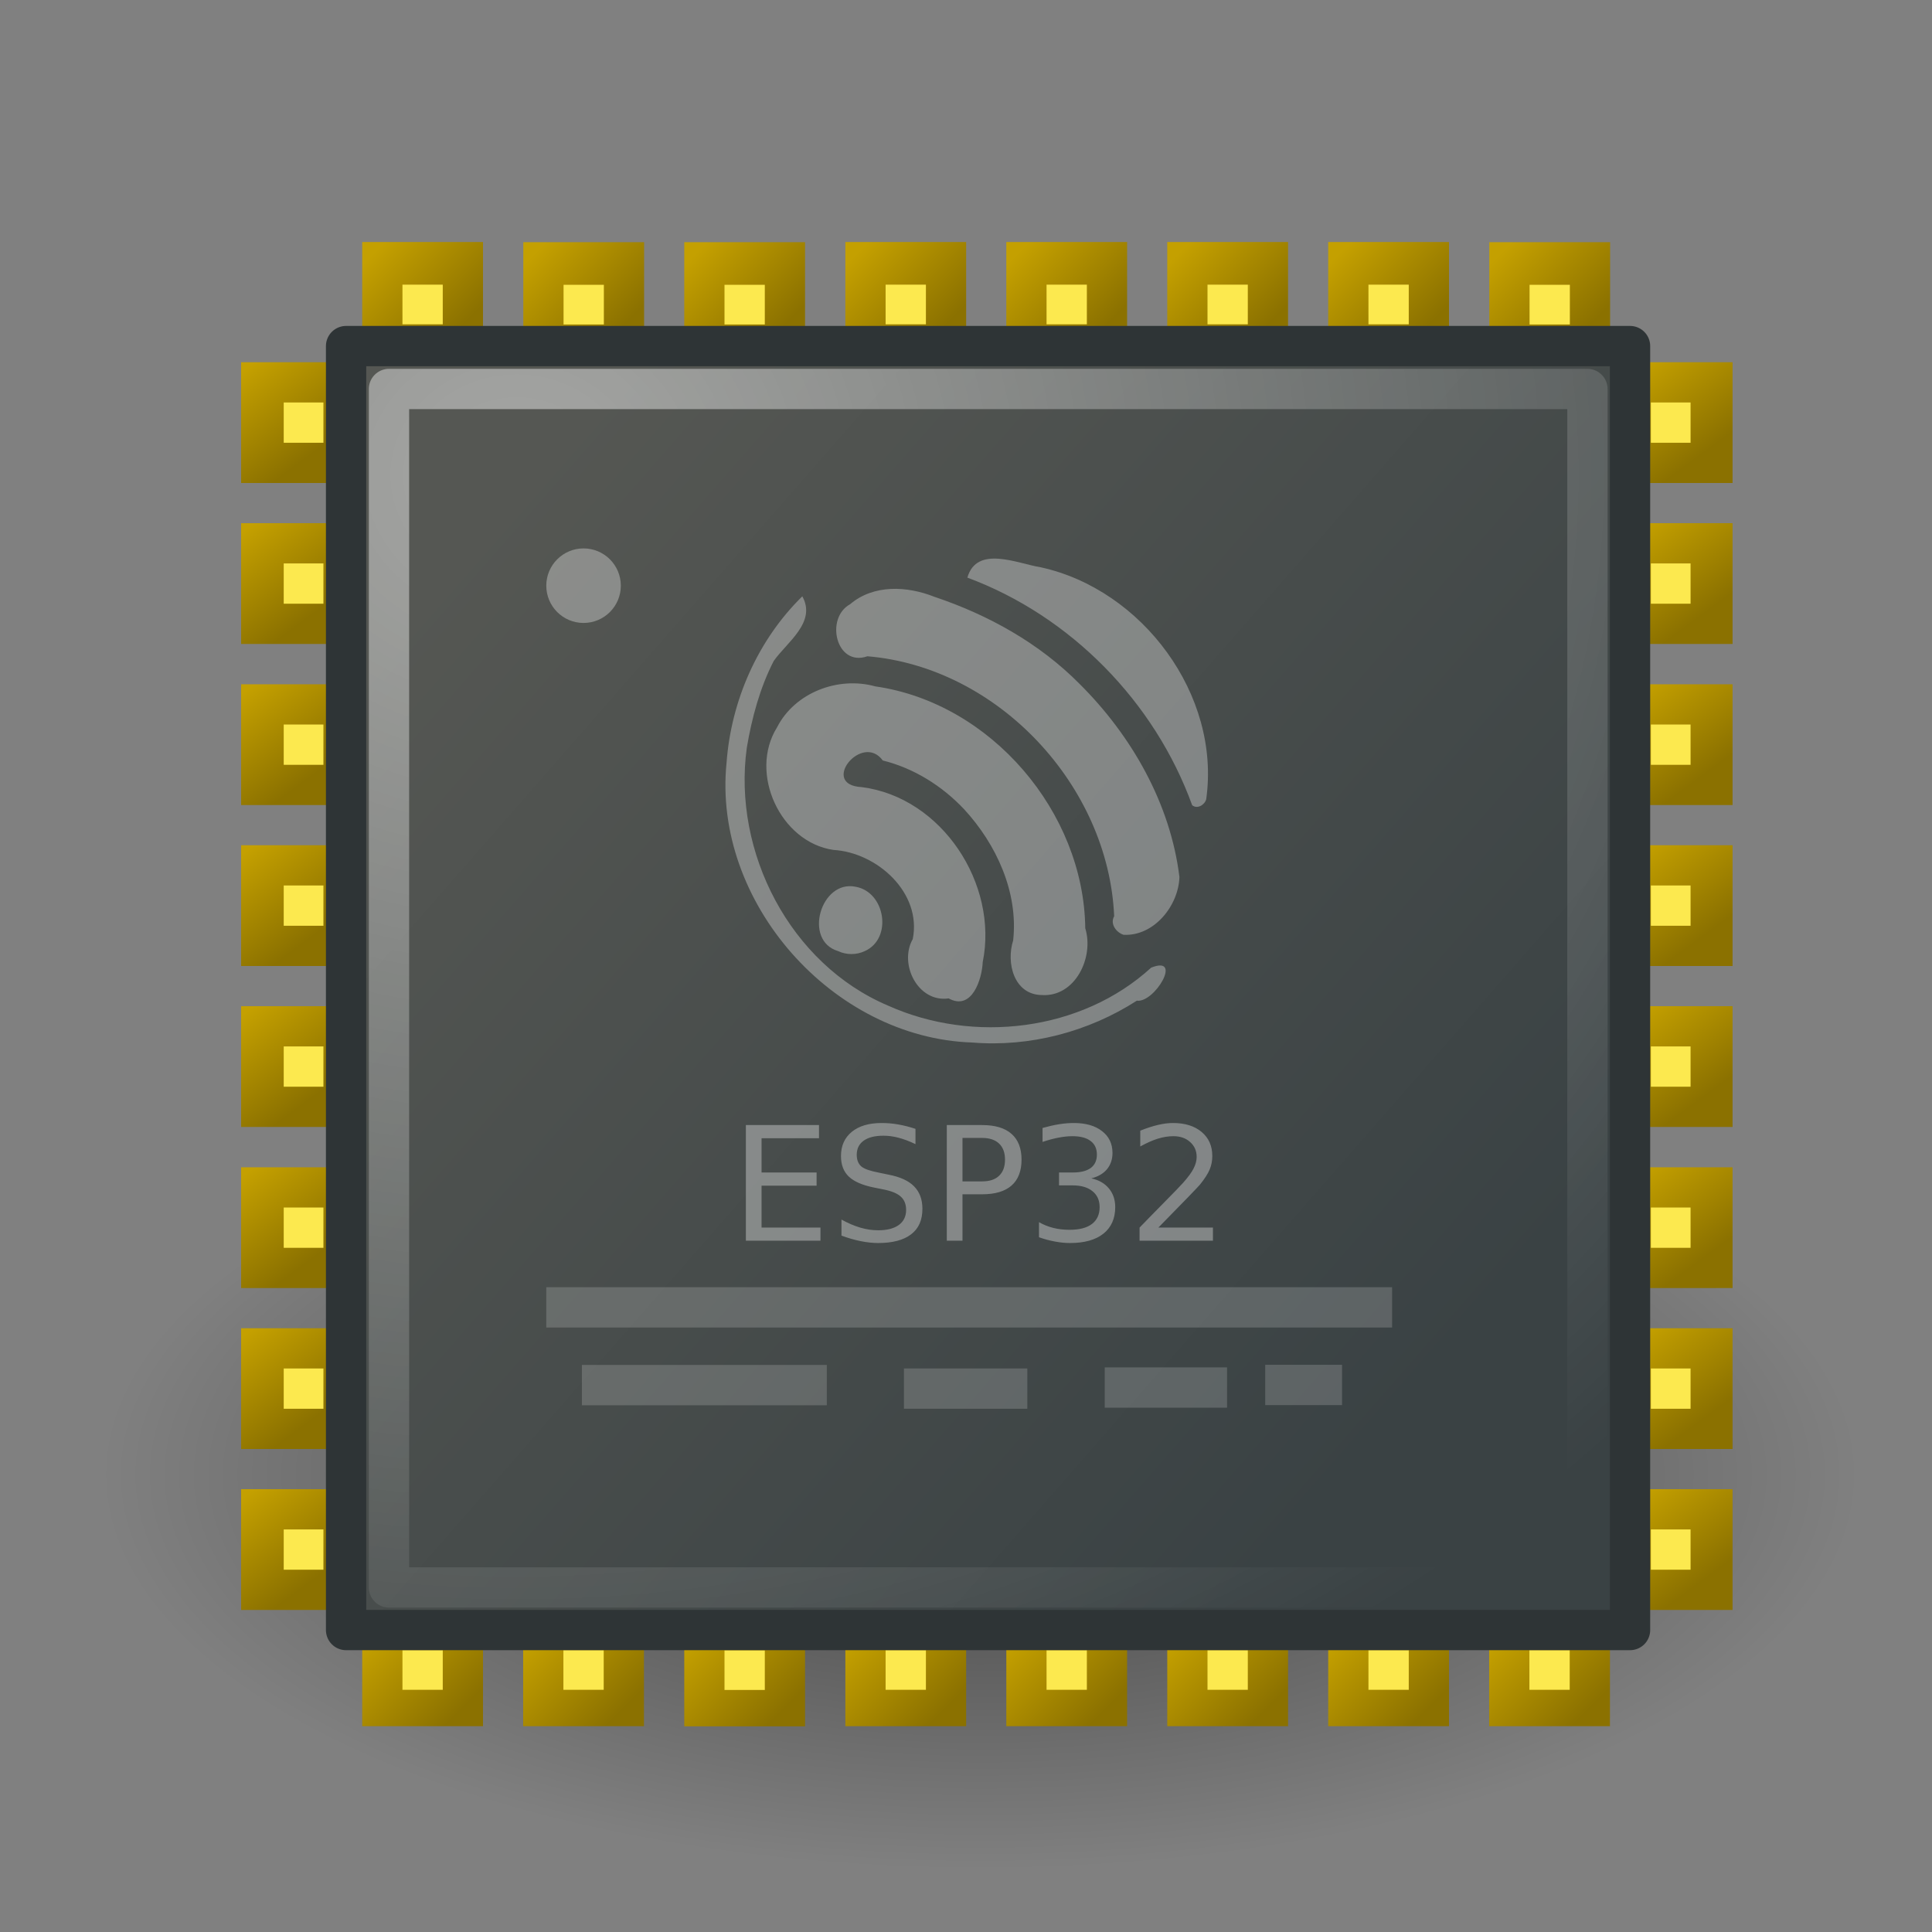 <?xml version="1.0" encoding="UTF-8" standalone="no"?>
<svg
   xmlns:dc="http://purl.org/dc/elements/1.1/"
   xmlns:cc="http://creativecommons.org/ns#"
   xmlns:rdf="http://www.w3.org/1999/02/22-rdf-syntax-ns#"
   xmlns:svg="http://www.w3.org/2000/svg"
   xmlns="http://www.w3.org/2000/svg"
   xmlns:xlink="http://www.w3.org/1999/xlink"
   width="48"
   height="48"
   viewBox="0 0 12.7 12.7"
   version="1.1"
   id="svg8">
  <rect x="0" y="0" width="12.7" height="12.7" fill="#808080" stroke="none"/>
  <defs
     id="defs2">
    <linearGradient
       id="linearGradient1774">
      <stop
         style="stop-color:#555753;stop-opacity:1"
         offset="0"
         id="stop1770" />
      <stop
         style="stop-color:#3a4244;stop-opacity:1"
         offset="1"
         id="stop1772" />
    </linearGradient>
    <linearGradient
       id="linearGradient955">
      <stop
         style="stop-color:#c4a000;stop-opacity:1"
         offset="0"
         id="stop951" />
      <stop
         style="stop-color:#8b7100;stop-opacity:1"
         offset="1"
         id="stop953" />
    </linearGradient>
    <linearGradient
       id="linearGradient939">
      <stop
         style="stop-color:#ffffff;stop-opacity:1;"
         offset="0"
         id="stop935" />
      <stop
         style="stop-color:#ffffff;stop-opacity:0;"
         offset="1"
         id="stop937" />
    </linearGradient>
    <linearGradient
       id="linearGradient959">
      <stop
         style="stop-color:#000000;stop-opacity:0.472"
         offset="0"
         id="stop955" />
      <stop
         style="stop-color:#000000;stop-opacity:0;"
         offset="1"
         id="stop957" />
    </linearGradient>
    <radialGradient
       xlink:href="#linearGradient959"
       id="radialGradient961"
       cx="6.646"
       cy="7.253"
       fx="6.646"
       fy="7.253"
       r="5.77"
       gradientTransform="matrix(1,0,0,0.449,-0.203,6.437)"
       gradientUnits="userSpaceOnUse" />
    <radialGradient
       xlink:href="#linearGradient939"
       id="radialGradient941"
       cx="3.836"
       cy="3.572"
       fx="3.836"
       fy="3.572"
       r="3.837"
       gradientUnits="userSpaceOnUse"
       gradientTransform="matrix(-1.4992659e-7,2.347,-2.64,-1.7713967e-7,12.83,-5.883)" />
    <linearGradient
       xlink:href="#linearGradient955"
       id="linearGradient957"
       x1="2.161"
       y1="2.939"
       x2="2.583"
       y2="3.51"
       gradientUnits="userSpaceOnUse" />
    <linearGradient
       xlink:href="#linearGradient955"
       id="linearGradient970"
       gradientUnits="userSpaceOnUse"
       x1="2.161"
       y1="2.939"
       x2="2.583"
       y2="3.51" />
    <linearGradient
       xlink:href="#linearGradient955"
       id="linearGradient972"
       gradientUnits="userSpaceOnUse"
       x1="2.161"
       y1="2.939"
       x2="2.583"
       y2="3.51" />
    <linearGradient
       xlink:href="#linearGradient955"
       id="linearGradient980"
       gradientUnits="userSpaceOnUse"
       x1="2.161"
       y1="2.939"
       x2="2.583"
       y2="3.51" />
    <linearGradient
       xlink:href="#linearGradient955"
       id="linearGradient982"
       gradientUnits="userSpaceOnUse"
       x1="2.161"
       y1="2.939"
       x2="2.583"
       y2="3.51" />
    <linearGradient
       xlink:href="#linearGradient955"
       id="linearGradient1002"
       gradientUnits="userSpaceOnUse"
       x1="2.161"
       y1="2.939"
       x2="2.583"
       y2="3.51" />
    <linearGradient
       xlink:href="#linearGradient955"
       id="linearGradient1004"
       gradientUnits="userSpaceOnUse"
       x1="2.161"
       y1="2.939"
       x2="2.583"
       y2="3.51" />
    <linearGradient
       xlink:href="#linearGradient955"
       id="linearGradient1006"
       gradientUnits="userSpaceOnUse"
       x1="2.161"
       y1="2.939"
       x2="2.583"
       y2="3.51" />
    <linearGradient
       xlink:href="#linearGradient955"
       id="linearGradient1008"
       gradientUnits="userSpaceOnUse"
       x1="2.161"
       y1="2.939"
       x2="2.583"
       y2="3.51" />
    <linearGradient
       xlink:href="#linearGradient955"
       id="linearGradient1010"
       gradientUnits="userSpaceOnUse"
       x1="2.161"
       y1="2.939"
       x2="2.583"
       y2="3.51" />
    <linearGradient
       xlink:href="#linearGradient955"
       id="linearGradient1012"
       gradientUnits="userSpaceOnUse"
       x1="2.161"
       y1="2.939"
       x2="2.583"
       y2="3.51" />
    <linearGradient
       xlink:href="#linearGradient955"
       id="linearGradient1040"
       gradientUnits="userSpaceOnUse"
       x1="2.161"
       y1="2.939"
       x2="2.583"
       y2="3.51" />
    <linearGradient
       xlink:href="#linearGradient955"
       id="linearGradient1042"
       gradientUnits="userSpaceOnUse"
       x1="2.161"
       y1="2.939"
       x2="2.583"
       y2="3.51" />
    <linearGradient
       xlink:href="#linearGradient955"
       id="linearGradient1111"
       gradientUnits="userSpaceOnUse"
       x1="2.13"
       y1="3.572"
       x2="2.659"
       y2="3.043" />
    <linearGradient
       xlink:href="#linearGradient955"
       id="linearGradient1113"
       gradientUnits="userSpaceOnUse"
       x1="2.161"
       y1="2.939"
       x2="2.583"
       y2="3.51" />
    <linearGradient
       xlink:href="#linearGradient955"
       id="linearGradient1115"
       gradientUnits="userSpaceOnUse"
       x1="2.13"
       y1="3.572"
       x2="2.659"
       y2="3.043" />
    <linearGradient
       xlink:href="#linearGradient955"
       id="linearGradient1117"
       gradientUnits="userSpaceOnUse"
       x1="2.161"
       y1="2.939"
       x2="2.583"
       y2="3.51" />
    <linearGradient
       xlink:href="#linearGradient955"
       id="linearGradient1119"
       gradientUnits="userSpaceOnUse"
       x1="2.13"
       y1="3.572"
       x2="2.659"
       y2="3.043" />
    <linearGradient
       xlink:href="#linearGradient955"
       id="linearGradient1121"
       gradientUnits="userSpaceOnUse"
       x1="2.161"
       y1="2.939"
       x2="2.583"
       y2="3.51" />
    <linearGradient
       xlink:href="#linearGradient955"
       id="linearGradient1123"
       gradientUnits="userSpaceOnUse"
       x1="2.13"
       y1="3.572"
       x2="2.659"
       y2="3.043" />
    <linearGradient
       xlink:href="#linearGradient955"
       id="linearGradient1125"
       gradientUnits="userSpaceOnUse"
       x1="2.161"
       y1="2.939"
       x2="2.583"
       y2="3.51" />
    <linearGradient
       xlink:href="#linearGradient955"
       id="linearGradient1127"
       gradientUnits="userSpaceOnUse"
       x1="2.13"
       y1="3.572"
       x2="2.659"
       y2="3.043" />
    <linearGradient
       xlink:href="#linearGradient955"
       id="linearGradient1129"
       gradientUnits="userSpaceOnUse"
       x1="2.161"
       y1="2.939"
       x2="2.583"
       y2="3.51" />
    <linearGradient
       xlink:href="#linearGradient955"
       id="linearGradient1131"
       gradientUnits="userSpaceOnUse"
       x1="2.13"
       y1="3.572"
       x2="2.659"
       y2="3.043" />
    <linearGradient
       xlink:href="#linearGradient955"
       id="linearGradient1133"
       gradientUnits="userSpaceOnUse"
       x1="2.161"
       y1="2.939"
       x2="2.583"
       y2="3.51" />
    <linearGradient
       xlink:href="#linearGradient955"
       id="linearGradient1135"
       gradientUnits="userSpaceOnUse"
       x1="2.13"
       y1="3.572"
       x2="2.659"
       y2="3.043" />
    <linearGradient
       xlink:href="#linearGradient955"
       id="linearGradient1137"
       gradientUnits="userSpaceOnUse"
       x1="2.161"
       y1="2.939"
       x2="2.583"
       y2="3.51" />
    <linearGradient
       xlink:href="#linearGradient955"
       id="linearGradient1183"
       gradientUnits="userSpaceOnUse"
       x1="2.161"
       y1="2.939"
       x2="2.583"
       y2="3.51" />
    <linearGradient
       xlink:href="#linearGradient955"
       id="linearGradient1185"
       gradientUnits="userSpaceOnUse"
       x1="2.161"
       y1="2.939"
       x2="2.583"
       y2="3.51" />
    <linearGradient
       xlink:href="#linearGradient955"
       id="linearGradient1187"
       gradientUnits="userSpaceOnUse"
       x1="2.161"
       y1="2.939"
       x2="2.583"
       y2="3.51" />
    <linearGradient
       xlink:href="#linearGradient955"
       id="linearGradient1189"
       gradientUnits="userSpaceOnUse"
       x1="2.161"
       y1="2.939"
       x2="2.583"
       y2="3.51" />
    <linearGradient
       xlink:href="#linearGradient955"
       id="linearGradient1191"
       gradientUnits="userSpaceOnUse"
       x1="2.161"
       y1="2.939"
       x2="2.583"
       y2="3.51" />
    <linearGradient
       xlink:href="#linearGradient955"
       id="linearGradient1193"
       gradientUnits="userSpaceOnUse"
       x1="2.161"
       y1="2.939"
       x2="2.583"
       y2="3.51" />
    <linearGradient
       xlink:href="#linearGradient955"
       id="linearGradient1195"
       gradientUnits="userSpaceOnUse"
       x1="2.161"
       y1="2.939"
       x2="2.583"
       y2="3.51" />
    <linearGradient
       xlink:href="#linearGradient955"
       id="linearGradient1197"
       gradientUnits="userSpaceOnUse"
       x1="2.161"
       y1="2.939"
       x2="2.583"
       y2="3.51" />
    <linearGradient
       xlink:href="#linearGradient955"
       id="linearGradient1199"
       gradientUnits="userSpaceOnUse"
       x1="2.161"
       y1="2.939"
       x2="2.583"
       y2="3.51" />
    <linearGradient
       xlink:href="#linearGradient955"
       id="linearGradient1201"
       gradientUnits="userSpaceOnUse"
       x1="2.161"
       y1="2.939"
       x2="2.583"
       y2="3.51" />
    <linearGradient
       xlink:href="#linearGradient955"
       id="linearGradient1203"
       gradientUnits="userSpaceOnUse"
       x1="2.161"
       y1="2.939"
       x2="2.583"
       y2="3.51" />
    <linearGradient
       xlink:href="#linearGradient955"
       id="linearGradient1205"
       gradientUnits="userSpaceOnUse"
       x1="2.161"
       y1="2.939"
       x2="2.583"
       y2="3.51" />
    <linearGradient
       xlink:href="#linearGradient955"
       id="linearGradient1207"
       gradientUnits="userSpaceOnUse"
       x1="2.161"
       y1="2.939"
       x2="2.583"
       y2="3.51" />
    <linearGradient
       xlink:href="#linearGradient955"
       id="linearGradient1209"
       gradientUnits="userSpaceOnUse"
       x1="2.161"
       y1="2.939"
       x2="2.583"
       y2="3.51" />
    <linearGradient
       xlink:href="#linearGradient955"
       id="linearGradient1255"
       gradientUnits="userSpaceOnUse"
       x1="2.13"
       y1="3.572"
       x2="2.659"
       y2="3.043" />
    <linearGradient
       xlink:href="#linearGradient955"
       id="linearGradient1257"
       gradientUnits="userSpaceOnUse"
       x1="2.161"
       y1="2.939"
       x2="2.583"
       y2="3.51" />
    <linearGradient
       xlink:href="#linearGradient955"
       id="linearGradient1259"
       gradientUnits="userSpaceOnUse"
       x1="2.13"
       y1="3.572"
       x2="2.659"
       y2="3.043" />
    <linearGradient
       xlink:href="#linearGradient955"
       id="linearGradient1261"
       gradientUnits="userSpaceOnUse"
       x1="2.161"
       y1="2.939"
       x2="2.583"
       y2="3.51" />
    <linearGradient
       xlink:href="#linearGradient955"
       id="linearGradient1263"
       gradientUnits="userSpaceOnUse"
       x1="2.13"
       y1="3.572"
       x2="2.659"
       y2="3.043" />
    <linearGradient
       xlink:href="#linearGradient955"
       id="linearGradient1265"
       gradientUnits="userSpaceOnUse"
       x1="2.161"
       y1="2.939"
       x2="2.583"
       y2="3.51" />
    <linearGradient
       xlink:href="#linearGradient955"
       id="linearGradient1267"
       gradientUnits="userSpaceOnUse"
       x1="2.13"
       y1="3.572"
       x2="2.659"
       y2="3.043" />
    <linearGradient
       xlink:href="#linearGradient955"
       id="linearGradient1269"
       gradientUnits="userSpaceOnUse"
       x1="2.161"
       y1="2.939"
       x2="2.583"
       y2="3.51" />
    <linearGradient
       xlink:href="#linearGradient955"
       id="linearGradient1271"
       gradientUnits="userSpaceOnUse"
       x1="2.13"
       y1="3.572"
       x2="2.659"
       y2="3.043" />
    <linearGradient
       xlink:href="#linearGradient955"
       id="linearGradient1273"
       gradientUnits="userSpaceOnUse"
       x1="2.161"
       y1="2.939"
       x2="2.583"
       y2="3.51" />
    <linearGradient
       xlink:href="#linearGradient955"
       id="linearGradient1275"
       gradientUnits="userSpaceOnUse"
       x1="2.13"
       y1="3.572"
       x2="2.659"
       y2="3.043" />
    <linearGradient
       xlink:href="#linearGradient955"
       id="linearGradient1277"
       gradientUnits="userSpaceOnUse"
       x1="2.161"
       y1="2.939"
       x2="2.583"
       y2="3.51" />
    <linearGradient
       xlink:href="#linearGradient955"
       id="linearGradient1279"
       gradientUnits="userSpaceOnUse"
       x1="2.13"
       y1="3.572"
       x2="2.659"
       y2="3.043" />
    <linearGradient
       xlink:href="#linearGradient955"
       id="linearGradient1281"
       gradientUnits="userSpaceOnUse"
       x1="2.161"
       y1="2.939"
       x2="2.583"
       y2="3.51" />
    <linearGradient
       xlink:href="#linearGradient955"
       id="linearGradient1433"
       gradientUnits="userSpaceOnUse"
       x1="2.161"
       y1="2.939"
       x2="2.583"
       y2="3.51" />
    <linearGradient
       xlink:href="#linearGradient955"
       id="linearGradient1529"
       gradientUnits="userSpaceOnUse"
       x1="2.161"
       y1="2.939"
       x2="2.583"
       y2="3.51" />
    <linearGradient
       xlink:href="#linearGradient955"
       id="linearGradient1531"
       gradientUnits="userSpaceOnUse"
       x1="2.161"
       y1="2.939"
       x2="2.583"
       y2="3.51" />
    <linearGradient
       xlink:href="#linearGradient955"
       id="linearGradient1539"
       gradientUnits="userSpaceOnUse"
       x1="2.13"
       y1="3.572"
       x2="2.659"
       y2="3.043" />
    <linearGradient
       xlink:href="#linearGradient955"
       id="linearGradient1541"
       gradientUnits="userSpaceOnUse"
       x1="2.161"
       y1="2.939"
       x2="2.583"
       y2="3.51" />
    <linearGradient
       xlink:href="#linearGradient955"
       id="linearGradient1549"
       gradientUnits="userSpaceOnUse"
       x1="2.161"
       y1="2.939"
       x2="2.583"
       y2="3.51" />
    <linearGradient
       xlink:href="#linearGradient955"
       id="linearGradient1551"
       gradientUnits="userSpaceOnUse"
       x1="2.161"
       y1="2.939"
       x2="2.583"
       y2="3.51" />
    <linearGradient
       xlink:href="#linearGradient955"
       id="linearGradient1559"
       gradientUnits="userSpaceOnUse"
       x1="2.13"
       y1="3.572"
       x2="2.659"
       y2="3.043" />
    <linearGradient
       xlink:href="#linearGradient955"
       id="linearGradient1561"
       gradientUnits="userSpaceOnUse"
       x1="2.161"
       y1="2.939"
       x2="2.583"
       y2="3.51" />
    <linearGradient
       xlink:href="#linearGradient1774"
       id="linearGradient1776"
       x1="3.043"
       y1="3.572"
       x2="9.393"
       y2="9.128"
       gradientUnits="userSpaceOnUse" />
  </defs>
  <g
     id="layer1">
    <ellipse
       style="fill:url(#radialGradient961);fill-opacity:1;stroke:none;stroke-width:0.265;stroke-linecap:round;stroke-linejoin:round;stroke-miterlimit:4;stroke-dasharray:none;stroke-dashoffset:10;stroke-opacity:0.807;paint-order:stroke fill markers"
       id="path953"
       cx="6.442"
       cy="9.692"
       rx="5.77"
       ry="2.59" />
    <g
       id="g949"
       style="stroke:url(#linearGradient957);stroke-linejoin:round;paint-order:stroke fill markers"
       transform="translate(-0.529,0.529)">
      <path
         style="fill:none;stroke:url(#linearGradient1433);stroke-width:0.794;stroke-linecap:butt;stroke-linejoin:round;stroke-miterlimit:4;stroke-dasharray:none;stroke-opacity:1;paint-order:stroke fill markers"
         d="M 2.114,3.307 H 2.778"
         id="path945" />
      <path
         style="fill:#fce94f;stroke:#fce94f;stroke-width:0.265px;stroke-linecap:butt;stroke-linejoin:round;stroke-opacity:1;paint-order:stroke fill markers"
         d="m 2.394,3.307 h 0.261"
         id="path943" />
    </g>
    <g
       id="g968"
       style="stroke:url(#linearGradient972);stroke-linejoin:round;paint-order:stroke fill markers"
       transform="translate(-0.529,1.588)">
      <path
         style="fill:none;stroke:url(#linearGradient970);stroke-width:0.794;stroke-linecap:butt;stroke-linejoin:round;stroke-miterlimit:4;stroke-dasharray:none;stroke-opacity:1;paint-order:stroke fill markers"
         d="M 2.114,3.307 H 2.778"
         id="path964" />
      <path
         style="fill:#fce94f;stroke:#fce94f;stroke-width:0.265px;stroke-linecap:butt;stroke-linejoin:round;stroke-opacity:1;paint-order:stroke fill markers"
         d="m 2.394,3.307 h 0.261"
         id="path966" />
    </g>
    <g
       id="g978"
       style="stroke:url(#linearGradient982);stroke-linejoin:round;paint-order:stroke fill markers"
       transform="translate(-0.529,2.646)">
      <path
         style="fill:none;stroke:url(#linearGradient980);stroke-width:0.794;stroke-linecap:butt;stroke-linejoin:round;stroke-miterlimit:4;stroke-dasharray:none;stroke-opacity:1;paint-order:stroke fill markers"
         d="M 2.114,3.307 H 2.778"
         id="path974" />
      <path
         style="fill:#fce94f;stroke:#fce94f;stroke-width:0.265px;stroke-linecap:butt;stroke-linejoin:round;stroke-opacity:1;paint-order:stroke fill markers"
         d="m 2.394,3.307 h 0.261"
         id="path976" />
    </g>
    <g
       id="g988"
       style="stroke:url(#linearGradient1012);stroke-linejoin:round;paint-order:stroke fill markers"
       transform="translate(-0.529,3.704)">
      <path
         style="fill:none;stroke:url(#linearGradient1010);stroke-width:0.794;stroke-linecap:butt;stroke-linejoin:round;stroke-miterlimit:4;stroke-dasharray:none;stroke-opacity:1;paint-order:stroke fill markers"
         d="M 2.114,3.307 H 2.778"
         id="path984" />
      <path
         style="fill:#fce94f;stroke:#fce94f;stroke-width:0.265px;stroke-linecap:butt;stroke-linejoin:round;stroke-opacity:1;paint-order:stroke fill markers"
         d="m 2.394,3.307 h 0.261"
         id="path986" />
    </g>
    <g
       id="g994"
       style="stroke:url(#linearGradient1008);stroke-linejoin:round;paint-order:stroke fill markers"
       transform="translate(-0.529,4.763)">
      <path
         style="fill:none;stroke:url(#linearGradient1006);stroke-width:0.794;stroke-linecap:butt;stroke-linejoin:round;stroke-miterlimit:4;stroke-dasharray:none;stroke-opacity:1;paint-order:stroke fill markers"
         d="M 2.114,3.307 H 2.778"
         id="path990" />
      <path
         style="fill:#fce94f;stroke:#fce94f;stroke-width:0.265px;stroke-linecap:butt;stroke-linejoin:round;stroke-opacity:1;paint-order:stroke fill markers"
         d="m 2.394,3.307 h 0.261"
         id="path992" />
    </g>
    <g
       id="g1000"
       style="stroke:url(#linearGradient1004);stroke-linejoin:round;paint-order:stroke fill markers"
       transform="translate(-0.529,5.821)">
      <path
         style="fill:none;stroke:url(#linearGradient1002);stroke-width:0.794;stroke-linecap:butt;stroke-linejoin:round;stroke-miterlimit:4;stroke-dasharray:none;stroke-opacity:1;paint-order:stroke fill markers"
         d="M 2.114,3.307 H 2.778"
         id="path996" />
      <path
         style="fill:#fce94f;stroke:#fce94f;stroke-width:0.265px;stroke-linecap:butt;stroke-linejoin:round;stroke-opacity:1;paint-order:stroke fill markers"
         d="m 2.394,3.307 h 0.261"
         id="path998" />
    </g>
    <g
       id="g1018"
       style="stroke:url(#linearGradient1042);stroke-linejoin:round;paint-order:stroke fill markers"
       transform="translate(-0.529,6.879)">
      <path
         style="fill:none;stroke:url(#linearGradient1040);stroke-width:0.794;stroke-linecap:butt;stroke-linejoin:round;stroke-miterlimit:4;stroke-dasharray:none;stroke-opacity:1;paint-order:stroke fill markers"
         d="M 2.114,3.307 H 2.778"
         id="path1014" />
      <path
         style="fill:#fce94f;stroke:#fce94f;stroke-width:0.265px;stroke-linecap:butt;stroke-linejoin:round;stroke-opacity:1;paint-order:stroke fill markers"
         d="m 2.394,3.307 h 0.261"
         id="path1016" />
    </g>
    <g
       id="g1547"
       style="stroke:url(#linearGradient1551);stroke-linejoin:round;paint-order:stroke fill markers"
       transform="translate(-0.529,-0.529)">
      <path
         style="fill:none;stroke:url(#linearGradient1549);stroke-width:0.794;stroke-linecap:butt;stroke-linejoin:round;stroke-miterlimit:4;stroke-dasharray:none;stroke-opacity:1;paint-order:stroke fill markers"
         d="M 2.114,3.307 H 2.778"
         id="path1543" />
      <path
         style="fill:#fce94f;stroke:#fce94f;stroke-width:0.265px;stroke-linecap:butt;stroke-linejoin:round;stroke-opacity:1;paint-order:stroke fill markers"
         d="m 2.394,3.307 h 0.261"
         id="path1545" />
    </g>
    <g
       id="g1071"
       style="stroke:url(#linearGradient1113);stroke-linejoin:round;paint-order:stroke fill markers"
       transform="rotate(90,6.479,5.956)">
      <path
         style="fill:none;stroke:url(#linearGradient1111);stroke-width:0.794;stroke-linecap:butt;stroke-linejoin:round;stroke-miterlimit:4;stroke-dasharray:none;stroke-opacity:1;paint-order:stroke fill markers"
         d="M 2.114,3.307 H 2.778"
         id="path1067" />
      <path
         style="fill:#fce94f;stroke:#fce94f;stroke-width:0.265px;stroke-linecap:butt;stroke-linejoin:round;stroke-opacity:1;paint-order:stroke fill markers"
         d="m 2.394,3.307 h 0.261"
         id="path1069" />
    </g>
    <g
       id="g1077"
       style="stroke:url(#linearGradient1117);stroke-linejoin:round;paint-order:stroke fill markers"
       transform="rotate(90,5.95,5.427)">
      <path
         style="fill:none;stroke:url(#linearGradient1115);stroke-width:0.794;stroke-linecap:butt;stroke-linejoin:round;stroke-miterlimit:4;stroke-dasharray:none;stroke-opacity:1;paint-order:stroke fill markers"
         d="M 2.114,3.307 H 2.778"
         id="path1073" />
      <path
         style="fill:#fce94f;stroke:#fce94f;stroke-width:0.265px;stroke-linecap:butt;stroke-linejoin:round;stroke-opacity:1;paint-order:stroke fill markers"
         d="m 2.394,3.307 h 0.261"
         id="path1075" />
    </g>
    <g
       id="g1083"
       style="stroke:url(#linearGradient1121);stroke-linejoin:round;paint-order:stroke fill markers"
       transform="rotate(90,5.421,4.898)">
      <path
         style="fill:none;stroke:url(#linearGradient1119);stroke-width:0.794;stroke-linecap:butt;stroke-linejoin:round;stroke-miterlimit:4;stroke-dasharray:none;stroke-opacity:1;paint-order:stroke fill markers"
         d="M 2.114,3.307 H 2.778"
         id="path1079" />
      <path
         style="fill:#fce94f;stroke:#fce94f;stroke-width:0.265px;stroke-linecap:butt;stroke-linejoin:round;stroke-opacity:1;paint-order:stroke fill markers"
         d="m 2.394,3.307 h 0.261"
         id="path1081" />
    </g>
    <g
       id="g1089"
       style="stroke:url(#linearGradient1125);stroke-linejoin:round;paint-order:stroke fill markers"
       transform="rotate(90,4.892,4.369)">
      <path
         style="fill:none;stroke:url(#linearGradient1123);stroke-width:0.794;stroke-linecap:butt;stroke-linejoin:round;stroke-miterlimit:4;stroke-dasharray:none;stroke-opacity:1;paint-order:stroke fill markers"
         d="M 2.114,3.307 H 2.778"
         id="path1085" />
      <path
         style="fill:#fce94f;stroke:#fce94f;stroke-width:0.265px;stroke-linecap:butt;stroke-linejoin:round;stroke-opacity:1;paint-order:stroke fill markers"
         d="m 2.394,3.307 h 0.261"
         id="path1087" />
    </g>
    <g
       id="g1095"
       style="stroke:url(#linearGradient1129);stroke-linejoin:round;paint-order:stroke fill markers"
       transform="rotate(90,4.362,3.84)">
      <path
         style="fill:none;stroke:url(#linearGradient1127);stroke-width:0.794;stroke-linecap:butt;stroke-linejoin:round;stroke-miterlimit:4;stroke-dasharray:none;stroke-opacity:1;paint-order:stroke fill markers"
         d="M 2.114,3.307 H 2.778"
         id="path1091" />
      <path
         style="fill:#fce94f;stroke:#fce94f;stroke-width:0.265px;stroke-linecap:butt;stroke-linejoin:round;stroke-opacity:1;paint-order:stroke fill markers"
         d="m 2.394,3.307 h 0.261"
         id="path1093" />
    </g>
    <g
       id="g1101"
       style="stroke:url(#linearGradient1133);stroke-linejoin:round;paint-order:stroke fill markers"
       transform="rotate(90,3.833,3.311)">
      <path
         style="fill:none;stroke:url(#linearGradient1131);stroke-width:0.794;stroke-linecap:butt;stroke-linejoin:round;stroke-miterlimit:4;stroke-dasharray:none;stroke-opacity:1;paint-order:stroke fill markers"
         d="M 2.114,3.307 H 2.778"
         id="path1097" />
      <path
         style="fill:#fce94f;stroke:#fce94f;stroke-width:0.265px;stroke-linecap:butt;stroke-linejoin:round;stroke-opacity:1;paint-order:stroke fill markers"
         d="m 2.394,3.307 h 0.261"
         id="path1099" />
    </g>
    <g
       id="g1107"
       style="stroke:url(#linearGradient1137);stroke-linejoin:round;paint-order:stroke fill markers"
       transform="rotate(90,3.304,2.781)">
      <path
         style="fill:none;stroke:url(#linearGradient1135);stroke-width:0.794;stroke-linecap:butt;stroke-linejoin:round;stroke-miterlimit:4;stroke-dasharray:none;stroke-opacity:1;paint-order:stroke fill markers"
         d="M 2.114,3.307 H 2.778"
         id="path1103" />
      <path
         style="fill:#fce94f;stroke:#fce94f;stroke-width:0.265px;stroke-linecap:butt;stroke-linejoin:round;stroke-opacity:1;paint-order:stroke fill markers"
         d="m 2.394,3.307 h 0.261"
         id="path1105" />
    </g>
    <g
       id="g1537"
       style="stroke:url(#linearGradient1541);stroke-linejoin:round;paint-order:stroke fill markers"
       transform="rotate(90,7.008,6.486)">
      <path
         style="fill:none;stroke:url(#linearGradient1539);stroke-width:0.794;stroke-linecap:butt;stroke-linejoin:round;stroke-miterlimit:4;stroke-dasharray:none;stroke-opacity:1;paint-order:stroke fill markers"
         d="M 2.114,3.307 H 2.778"
         id="path1533" />
      <path
         style="fill:#fce94f;stroke:#fce94f;stroke-width:0.265px;stroke-linecap:butt;stroke-linejoin:round;stroke-opacity:1;paint-order:stroke fill markers"
         d="m 2.394,3.307 h 0.261"
         id="path1535" />
    </g>
    <g
       id="g1143"
       style="stroke:url(#linearGradient1185);stroke-linejoin:round;paint-order:stroke fill markers"
       transform="translate(8.611,0.529)">
      <path
         style="fill:none;stroke:url(#linearGradient1183);stroke-width:0.794;stroke-linecap:butt;stroke-linejoin:round;stroke-miterlimit:4;stroke-dasharray:none;stroke-opacity:1;paint-order:stroke fill markers"
         d="M 2.114,3.307 H 2.778"
         id="path1139" />
      <path
         style="fill:#fce94f;stroke:#fce94f;stroke-width:0.265px;stroke-linecap:butt;stroke-linejoin:round;stroke-opacity:1;paint-order:stroke fill markers"
         d="m 2.241,3.307 h 0.261"
         id="path1141" />
    </g>
    <g
       id="g1149"
       style="stroke:url(#linearGradient1189);stroke-linejoin:round;paint-order:stroke fill markers"
       transform="translate(8.611,1.588)">
      <path
         style="fill:none;stroke:url(#linearGradient1187);stroke-width:0.794;stroke-linecap:butt;stroke-linejoin:round;stroke-miterlimit:4;stroke-dasharray:none;stroke-opacity:1;paint-order:stroke fill markers"
         d="M 2.114,3.307 H 2.778"
         id="path1145" />
      <path
         style="fill:#fce94f;stroke:#fce94f;stroke-width:0.265px;stroke-linecap:butt;stroke-linejoin:round;stroke-opacity:1;paint-order:stroke fill markers"
         d="m 2.241,3.307 h 0.261"
         id="path1147" />
    </g>
    <g
       id="g1155"
       style="stroke:url(#linearGradient1193);stroke-linejoin:round;paint-order:stroke fill markers"
       transform="translate(8.611,2.646)">
      <path
         style="fill:none;stroke:url(#linearGradient1191);stroke-width:0.794;stroke-linecap:butt;stroke-linejoin:round;stroke-miterlimit:4;stroke-dasharray:none;stroke-opacity:1;paint-order:stroke fill markers"
         d="M 2.114,3.307 H 2.778"
         id="path1151" />
      <path
         style="fill:#fce94f;stroke:#fce94f;stroke-width:0.265px;stroke-linecap:butt;stroke-linejoin:round;stroke-opacity:1;paint-order:stroke fill markers"
         d="m 2.241,3.307 h 0.261"
         id="path1153" />
    </g>
    <g
       id="g1161"
       style="stroke:url(#linearGradient1197);stroke-linejoin:round;paint-order:stroke fill markers"
       transform="translate(8.611,3.704)">
      <path
         style="fill:none;stroke:url(#linearGradient1195);stroke-width:0.794;stroke-linecap:butt;stroke-linejoin:round;stroke-miterlimit:4;stroke-dasharray:none;stroke-opacity:1;paint-order:stroke fill markers"
         d="M 2.114,3.307 H 2.778"
         id="path1157" />
      <path
         style="fill:#fce94f;stroke:#fce94f;stroke-width:0.265px;stroke-linecap:butt;stroke-linejoin:round;stroke-opacity:1;paint-order:stroke fill markers"
         d="m 2.241,3.307 h 0.261"
         id="path1159" />
    </g>
    <g
       id="g1167"
       style="stroke:url(#linearGradient1201);stroke-linejoin:round;paint-order:stroke fill markers"
       transform="translate(8.611,4.763)">
      <path
         style="fill:none;stroke:url(#linearGradient1199);stroke-width:0.794;stroke-linecap:butt;stroke-linejoin:round;stroke-miterlimit:4;stroke-dasharray:none;stroke-opacity:1;paint-order:stroke fill markers"
         d="M 2.114,3.307 H 2.778"
         id="path1163" />
      <path
         style="fill:#fce94f;stroke:#fce94f;stroke-width:0.265px;stroke-linecap:butt;stroke-linejoin:round;stroke-opacity:1;paint-order:stroke fill markers"
         d="m 2.241,3.307 h 0.261"
         id="path1165" />
    </g>
    <g
       id="g1173"
       style="stroke:url(#linearGradient1205);stroke-linejoin:round;paint-order:stroke fill markers"
       transform="translate(8.611,5.821)">
      <path
         style="fill:none;stroke:url(#linearGradient1203);stroke-width:0.794;stroke-linecap:butt;stroke-linejoin:round;stroke-miterlimit:4;stroke-dasharray:none;stroke-opacity:1;paint-order:stroke fill markers"
         d="M 2.114,3.307 H 2.778"
         id="path1169" />
      <path
         style="fill:#fce94f;stroke:#fce94f;stroke-width:0.265px;stroke-linecap:butt;stroke-linejoin:round;stroke-opacity:1;paint-order:stroke fill markers"
         d="m 2.241,3.307 h 0.261"
         id="path1171" />
    </g>
    <g
       id="g1179"
       style="stroke:url(#linearGradient1209);stroke-linejoin:round;paint-order:stroke fill markers"
       transform="translate(8.611,6.879)">
      <path
         style="fill:none;stroke:url(#linearGradient1207);stroke-width:0.794;stroke-linecap:butt;stroke-linejoin:round;stroke-miterlimit:4;stroke-dasharray:none;stroke-opacity:1;paint-order:stroke fill markers"
         d="M 2.114,3.307 H 2.778"
         id="path1175" />
      <path
         style="fill:#fce94f;stroke:#fce94f;stroke-width:0.265px;stroke-linecap:butt;stroke-linejoin:round;stroke-opacity:1;paint-order:stroke fill markers"
         d="m 2.241,3.307 h 0.261"
         id="path1177" />
    </g>
    <g
       id="g1527"
       style="stroke:url(#linearGradient1531);stroke-linejoin:round;paint-order:stroke fill markers"
       transform="translate(8.611,-0.529)">
      <path
         style="fill:none;stroke:url(#linearGradient1529);stroke-width:0.794;stroke-linecap:butt;stroke-linejoin:round;stroke-miterlimit:4;stroke-dasharray:none;stroke-opacity:1;paint-order:stroke fill markers"
         d="M 2.114,3.307 H 2.778"
         id="path1523" />
      <path
         style="fill:#fce94f;stroke:#fce94f;stroke-width:0.265px;stroke-linecap:butt;stroke-linejoin:round;stroke-opacity:1;paint-order:stroke fill markers"
         d="m 2.241,3.307 h 0.261"
         id="path1525" />
    </g>
    <g
       id="g1215"
       style="stroke:url(#linearGradient1257);stroke-linejoin:round;paint-order:stroke fill markers"
       transform="rotate(90,2.462,11.031)">
      <path
         style="fill:none;stroke:url(#linearGradient1255);stroke-width:0.794;stroke-linecap:butt;stroke-linejoin:round;stroke-miterlimit:4;stroke-dasharray:none;stroke-opacity:1;paint-order:stroke fill markers"
         d="M 2.114,3.307 H 2.778"
         id="path1211" />
      <path
         style="fill:#fce94f;stroke:#fce94f;stroke-width:0.265px;stroke-linecap:butt;stroke-linejoin:round;stroke-opacity:1;paint-order:stroke fill markers"
         d="m 2.278,3.307 h 0.261"
         id="path1213" />
    </g>
    <g
       id="g1221"
       style="stroke:url(#linearGradient1261);stroke-linejoin:round;paint-order:stroke fill markers"
       transform="rotate(90,1.933,10.502)">
      <path
         style="fill:none;stroke:url(#linearGradient1259);stroke-width:0.794;stroke-linecap:butt;stroke-linejoin:round;stroke-miterlimit:4;stroke-dasharray:none;stroke-opacity:1;paint-order:stroke fill markers"
         d="M 2.114,3.307 H 2.778"
         id="path1217" />
      <path
         style="fill:#fce94f;stroke:#fce94f;stroke-width:0.265px;stroke-linecap:butt;stroke-linejoin:round;stroke-opacity:1;paint-order:stroke fill markers"
         d="m 2.278,3.307 h 0.261"
         id="path1219" />
    </g>
    <g
       id="g1227"
       style="stroke:url(#linearGradient1265);stroke-linejoin:round;paint-order:stroke fill markers"
       transform="rotate(90,1.404,9.973)">
      <path
         style="fill:none;stroke:url(#linearGradient1263);stroke-width:0.794;stroke-linecap:butt;stroke-linejoin:round;stroke-miterlimit:4;stroke-dasharray:none;stroke-opacity:1;paint-order:stroke fill markers"
         d="M 2.114,3.307 H 2.778"
         id="path1223" />
      <path
         style="fill:#fce94f;stroke:#fce94f;stroke-width:0.265px;stroke-linecap:butt;stroke-linejoin:round;stroke-opacity:1;paint-order:stroke fill markers"
         d="m 2.278,3.307 h 0.261"
         id="path1225" />
    </g>
    <g
       id="g1233"
       style="stroke:url(#linearGradient1269);stroke-linejoin:round;paint-order:stroke fill markers"
       transform="rotate(90,0.875,9.444)">
      <path
         style="fill:none;stroke:url(#linearGradient1267);stroke-width:0.794;stroke-linecap:butt;stroke-linejoin:round;stroke-miterlimit:4;stroke-dasharray:none;stroke-opacity:1;paint-order:stroke fill markers"
         d="M 2.114,3.307 H 2.778"
         id="path1229" />
      <path
         style="fill:#fce94f;stroke:#fce94f;stroke-width:0.265px;stroke-linecap:butt;stroke-linejoin:round;stroke-opacity:1;paint-order:stroke fill markers"
         d="m 2.278,3.307 h 0.261"
         id="path1231" />
    </g>
    <g
       id="g1239"
       style="stroke:url(#linearGradient1273);stroke-linejoin:round;paint-order:stroke fill markers"
       transform="rotate(90,0.346,8.915)">
      <path
         style="fill:none;stroke:url(#linearGradient1271);stroke-width:0.794;stroke-linecap:butt;stroke-linejoin:round;stroke-miterlimit:4;stroke-dasharray:none;stroke-opacity:1;paint-order:stroke fill markers"
         d="M 2.114,3.307 H 2.778"
         id="path1235" />
      <path
         style="fill:#fce94f;stroke:#fce94f;stroke-width:0.265px;stroke-linecap:butt;stroke-linejoin:round;stroke-opacity:1;paint-order:stroke fill markers"
         d="m 2.278,3.307 h 0.261"
         id="path1237" />
    </g>
    <g
       id="g1245"
       style="stroke:url(#linearGradient1277);stroke-linejoin:round;paint-order:stroke fill markers"
       transform="rotate(90,-0.184,8.386)">
      <path
         style="fill:none;stroke:url(#linearGradient1275);stroke-width:0.794;stroke-linecap:butt;stroke-linejoin:round;stroke-miterlimit:4;stroke-dasharray:none;stroke-opacity:1;paint-order:stroke fill markers"
         d="M 2.114,3.307 H 2.778"
         id="path1241" />
      <path
         style="fill:#fce94f;stroke:#fce94f;stroke-width:0.265px;stroke-linecap:butt;stroke-linejoin:round;stroke-opacity:1;paint-order:stroke fill markers"
         d="m 2.278,3.307 h 0.261"
         id="path1243" />
    </g>
    <g
       id="g1251"
       style="stroke:url(#linearGradient1281);stroke-linejoin:round;paint-order:stroke fill markers"
       transform="rotate(90,-0.713,7.856)">
      <path
         style="fill:none;stroke:url(#linearGradient1279);stroke-width:0.794;stroke-linecap:butt;stroke-linejoin:round;stroke-miterlimit:4;stroke-dasharray:none;stroke-opacity:1;paint-order:stroke fill markers"
         d="M 2.114,3.307 H 2.778"
         id="path1247" />
      <path
         style="fill:#fce94f;stroke:#fce94f;stroke-width:0.265px;stroke-linecap:butt;stroke-linejoin:round;stroke-opacity:1;paint-order:stroke fill markers"
         d="m 2.278,3.307 h 0.261"
         id="path1249" />
    </g>
    <g
       id="g1557"
       style="stroke:url(#linearGradient1561);stroke-linejoin:round;paint-order:stroke fill markers"
       transform="rotate(90,-1.242,7.327)">
      <path
         style="fill:none;stroke:url(#linearGradient1559);stroke-width:0.794;stroke-linecap:butt;stroke-linejoin:round;stroke-miterlimit:4;stroke-dasharray:none;stroke-opacity:1;paint-order:stroke fill markers"
         d="M 2.114,3.307 H 2.778"
         id="path1553" />
      <path
         style="fill:#fce94f;stroke:#fce94f;stroke-width:0.265px;stroke-linecap:butt;stroke-linejoin:round;stroke-opacity:1;paint-order:stroke fill markers"
         d="m 2.278,3.307 h 0.261"
         id="path1555" />
    </g>
    <rect
       style="fill:url(#linearGradient1776);fill-opacity:1;stroke:#2e3436;stroke-width:0.265;stroke-linecap:round;stroke-linejoin:round;stroke-miterlimit:4;stroke-dasharray:none;stroke-dashoffset:10;stroke-opacity:1;paint-order:normal"
       id="rect931"
       width="8.44"
       height="8.44"
       x="2.275"
       y="2.275"
       rx="2.7246265e-06"
       ry="2.7246265e-06" />
    <rect
       style="fill:none;fill-opacity:1;stroke:url(#radialGradient941);stroke-width:0.265;stroke-linecap:round;stroke-linejoin:round;stroke-miterlimit:4;stroke-dasharray:none;stroke-dashoffset:10;stroke-opacity:0.472;paint-order:normal"
       id="rect933"
       width="7.878"
       height="7.878"
       x="2.557"
       y="2.557"
       rx="2.7246265e-06"
       ry="2.7246265e-06" />
    <path
       id="path1387"
       style="fill:#ffffff;stroke-width:1;opacity:0.325"
       d="M 6.391,6.853 C 5.473,6.823 4.683,5.93 4.776,5.014 4.806,4.606 4.981,4.207 5.274,3.92 5.369,4.091 5.172,4.222 5.086,4.345 4.995,4.522 4.942,4.72 4.909,4.916 4.815,5.601 5.193,6.338 5.839,6.611 6.398,6.862 7.109,6.78 7.567,6.361 7.778,6.276 7.59,6.594 7.473,6.578 7.154,6.783 6.769,6.884 6.391,6.853 Z M 6.236,6.563 C 6.034,6.592 5.907,6.337 6,6.173 6.061,5.869 5.766,5.604 5.479,5.587 5.13,5.537 4.92,5.082 5.108,4.781 5.225,4.552 5.51,4.444 5.754,4.512 6.514,4.621 7.125,5.338 7.134,6.102 7.193,6.292 7.069,6.555 6.848,6.541 6.664,6.538 6.613,6.328 6.66,6.182 6.695,5.865 6.549,5.549 6.338,5.32 6.193,5.166 6.008,5.05 5.803,4.999 5.666,4.812 5.386,5.16 5.664,5.174 6.192,5.241 6.564,5.812 6.46,6.324 6.455,6.437 6.389,6.647 6.236,6.563 Z M 5.509,6.252 C 5.278,6.183 5.395,5.782 5.624,5.829 5.82,5.863 5.869,6.169 5.685,6.252 5.63,6.278 5.564,6.278 5.509,6.252 Z M 7.324,6.023 C 7.287,5.166 6.562,4.386 5.702,4.314 5.496,4.386 5.422,4.063 5.588,3.972 5.743,3.84 5.963,3.852 6.142,3.923 6.497,4.042 6.832,4.228 7.097,4.496 7.439,4.836 7.694,5.283 7.753,5.765 7.747,5.955 7.585,6.155 7.386,6.145 7.338,6.13 7.295,6.073 7.324,6.023 Z M 7.837,5.294 C 7.591,4.614 7.038,4.049 6.359,3.797 6.421,3.581 6.689,3.705 6.841,3.729 c 0.668,0.146 1.185,0.839 1.088,1.525 -0.01,0.037 -0.058,0.066 -0.091,0.04 z" />
    <circle
       style="opacity:0.325;fill:#ffffff;fill-opacity:1;stroke:none;stroke-width:0.794;stroke-linecap:round;stroke-linejoin:round;stroke-miterlimit:4;stroke-dasharray:none;stroke-dashoffset:10;stroke-opacity:0.472;paint-order:normal"
       id="path1396"
       cx="3.836"
       cy="3.85"
       r="0.245" />
    <path
       id="text1400"
       style="font-style:normal;font-weight:normal;font-size:1.041px;line-height:1.25;font-family:sans-serif;opacity:0.344;fill:#ffffff;fill-opacity:1;stroke:none;stroke-width:1"
       d="M 21.869 27.857 C 21.555 27.857 21.308 27.93 21.129 28.076 C 20.951 28.222 20.861 28.422 20.861 28.676 C 20.861 28.895 20.927 29.065 21.057 29.188 C 21.186 29.31 21.396 29.401 21.686 29.459 L 21.922 29.506 C 22.119 29.546 22.26 29.604 22.346 29.684 C 22.433 29.763 22.477 29.873 22.477 30.014 C 22.477 30.175 22.415 30.3 22.295 30.387 C 22.174 30.474 22.005 30.518 21.783 30.518 C 21.637 30.518 21.487 30.496 21.336 30.451 C 21.185 30.406 21.031 30.34 20.873 30.252 L 20.873 30.65 C 21.037 30.711 21.195 30.756 21.348 30.787 C 21.501 30.818 21.647 30.834 21.783 30.834 C 22.143 30.834 22.416 30.761 22.602 30.617 C 22.789 30.474 22.881 30.264 22.881 29.986 C 22.881 29.753 22.812 29.566 22.674 29.428 C 22.537 29.288 22.325 29.192 22.035 29.137 L 21.801 29.088 C 21.588 29.048 21.442 28.998 21.365 28.934 C 21.29 28.868 21.252 28.771 21.252 28.645 C 21.252 28.493 21.31 28.377 21.424 28.295 C 21.539 28.213 21.703 28.172 21.914 28.172 C 22.036 28.172 22.16 28.188 22.291 28.223 C 22.422 28.257 22.562 28.31 22.709 28.381 L 22.709 28.002 C 22.563 27.953 22.421 27.917 22.281 27.893 C 22.142 27.868 22.004 27.857 21.869 27.857 z M 26.639 27.857 C 26.525 27.857 26.403 27.866 26.273 27.887 C 26.145 27.907 26.009 27.939 25.861 27.98 L 25.861 28.326 C 26.007 28.277 26.14 28.242 26.262 28.219 C 26.383 28.196 26.497 28.184 26.604 28.184 C 26.798 28.184 26.949 28.223 27.053 28.303 C 27.158 28.381 27.209 28.493 27.209 28.641 C 27.209 28.784 27.16 28.894 27.059 28.971 C 26.957 29.046 26.81 29.084 26.619 29.084 L 26.27 29.084 L 26.27 29.404 L 26.604 29.404 C 26.815 29.404 26.98 29.451 27.098 29.547 C 27.217 29.642 27.277 29.774 27.277 29.943 C 27.277 30.127 27.212 30.267 27.084 30.363 C 26.957 30.459 26.773 30.506 26.529 30.506 C 26.39 30.506 26.255 30.491 26.127 30.459 C 25.999 30.427 25.881 30.379 25.773 30.316 L 25.773 30.691 C 25.909 30.739 26.041 30.774 26.168 30.797 C 26.296 30.821 26.421 30.834 26.541 30.834 C 26.9 30.834 27.176 30.757 27.371 30.602 C 27.566 30.447 27.664 30.226 27.664 29.943 C 27.664 29.759 27.611 29.604 27.506 29.479 C 27.402 29.353 27.256 29.27 27.07 29.23 C 27.238 29.188 27.368 29.113 27.459 29.004 C 27.55 28.894 27.596 28.758 27.596 28.6 C 27.596 28.372 27.51 28.192 27.338 28.059 C 27.166 27.924 26.933 27.857 26.639 27.857 z M 29.098 27.857 C 28.985 27.857 28.86 27.872 28.725 27.904 C 28.589 27.936 28.441 27.984 28.285 28.047 L 28.285 28.439 C 28.439 28.354 28.584 28.288 28.719 28.246 C 28.855 28.204 28.984 28.184 29.105 28.184 C 29.277 28.184 29.415 28.232 29.521 28.328 C 29.629 28.424 29.684 28.547 29.684 28.699 C 29.684 28.793 29.657 28.889 29.607 28.986 C 29.559 29.082 29.472 29.2 29.348 29.34 C 29.282 29.414 29.122 29.58 28.867 29.838 C 28.614 30.094 28.415 30.299 28.268 30.451 L 28.268 30.777 L 30.088 30.777 L 30.088 30.451 L 28.734 30.451 C 29.047 30.132 29.289 29.884 29.461 29.707 C 29.633 29.529 29.734 29.422 29.766 29.385 C 29.882 29.241 29.962 29.117 30.006 29.012 C 30.051 28.905 30.072 28.794 30.072 28.676 C 30.072 28.427 29.985 28.229 29.809 28.08 C 29.632 27.931 29.395 27.857 29.098 27.857 z M 18.502 27.908 L 18.502 30.777 L 20.352 30.777 L 20.352 30.451 L 18.891 30.451 L 18.891 29.412 L 20.256 29.412 L 20.256 29.084 L 18.891 29.084 L 18.891 28.234 L 20.316 28.234 L 20.316 27.908 L 18.502 27.908 z M 23.486 27.908 L 23.486 30.777 L 23.875 30.777 L 23.875 29.625 L 24.363 29.625 C 24.685 29.625 24.928 29.553 25.092 29.408 C 25.257 29.263 25.34 29.049 25.34 28.766 C 25.34 28.485 25.257 28.272 25.092 28.127 C 24.928 27.981 24.685 27.908 24.363 27.908 L 23.486 27.908 z M 23.875 28.227 L 24.363 28.227 C 24.544 28.227 24.685 28.274 24.783 28.367 C 24.882 28.461 24.93 28.594 24.93 28.766 C 24.93 28.939 24.882 29.072 24.783 29.166 C 24.685 29.26 24.544 29.305 24.363 29.305 L 23.875 29.305 L 23.875 28.227 z "
       transform="scale(0.265)" />
    <path
       style="fill:none;stroke:#ffffff;stroke-width:0.265px;stroke-linecap:butt;stroke-linejoin:miter;stroke-opacity:0.174"
       d="M 3.591,8.594 H 9.151"
       id="path1402" />
    <path
       style="fill:none;stroke:#ffffff;stroke-width:0.265px;stroke-linecap:butt;stroke-linejoin:miter;stroke-opacity:0.174"
       d="M 3.825,9.105 H 5.435"
       id="path1404" />
    <path
       style="fill:none;stroke:#ffffff;stroke-width:0.265px;stroke-linecap:butt;stroke-linejoin:miter;stroke-opacity:0.174"
       d="M 5.942,9.128 H 6.753"
       id="path1406" />
    <path
       style="fill:none;stroke:#ffffff;stroke-width:0.265px;stroke-linecap:butt;stroke-linejoin:miter;stroke-opacity:0.174"
       d="M 7.262,9.121 H 8.066"
       id="path1408" />
    <path
       style="fill:none;stroke:#ffffff;stroke-width:0.265px;stroke-linecap:butt;stroke-linejoin:miter;stroke-opacity:0.174"
       d="M 8.317,9.104 H 8.822"
       id="path1410" />
  </g>
</svg>
